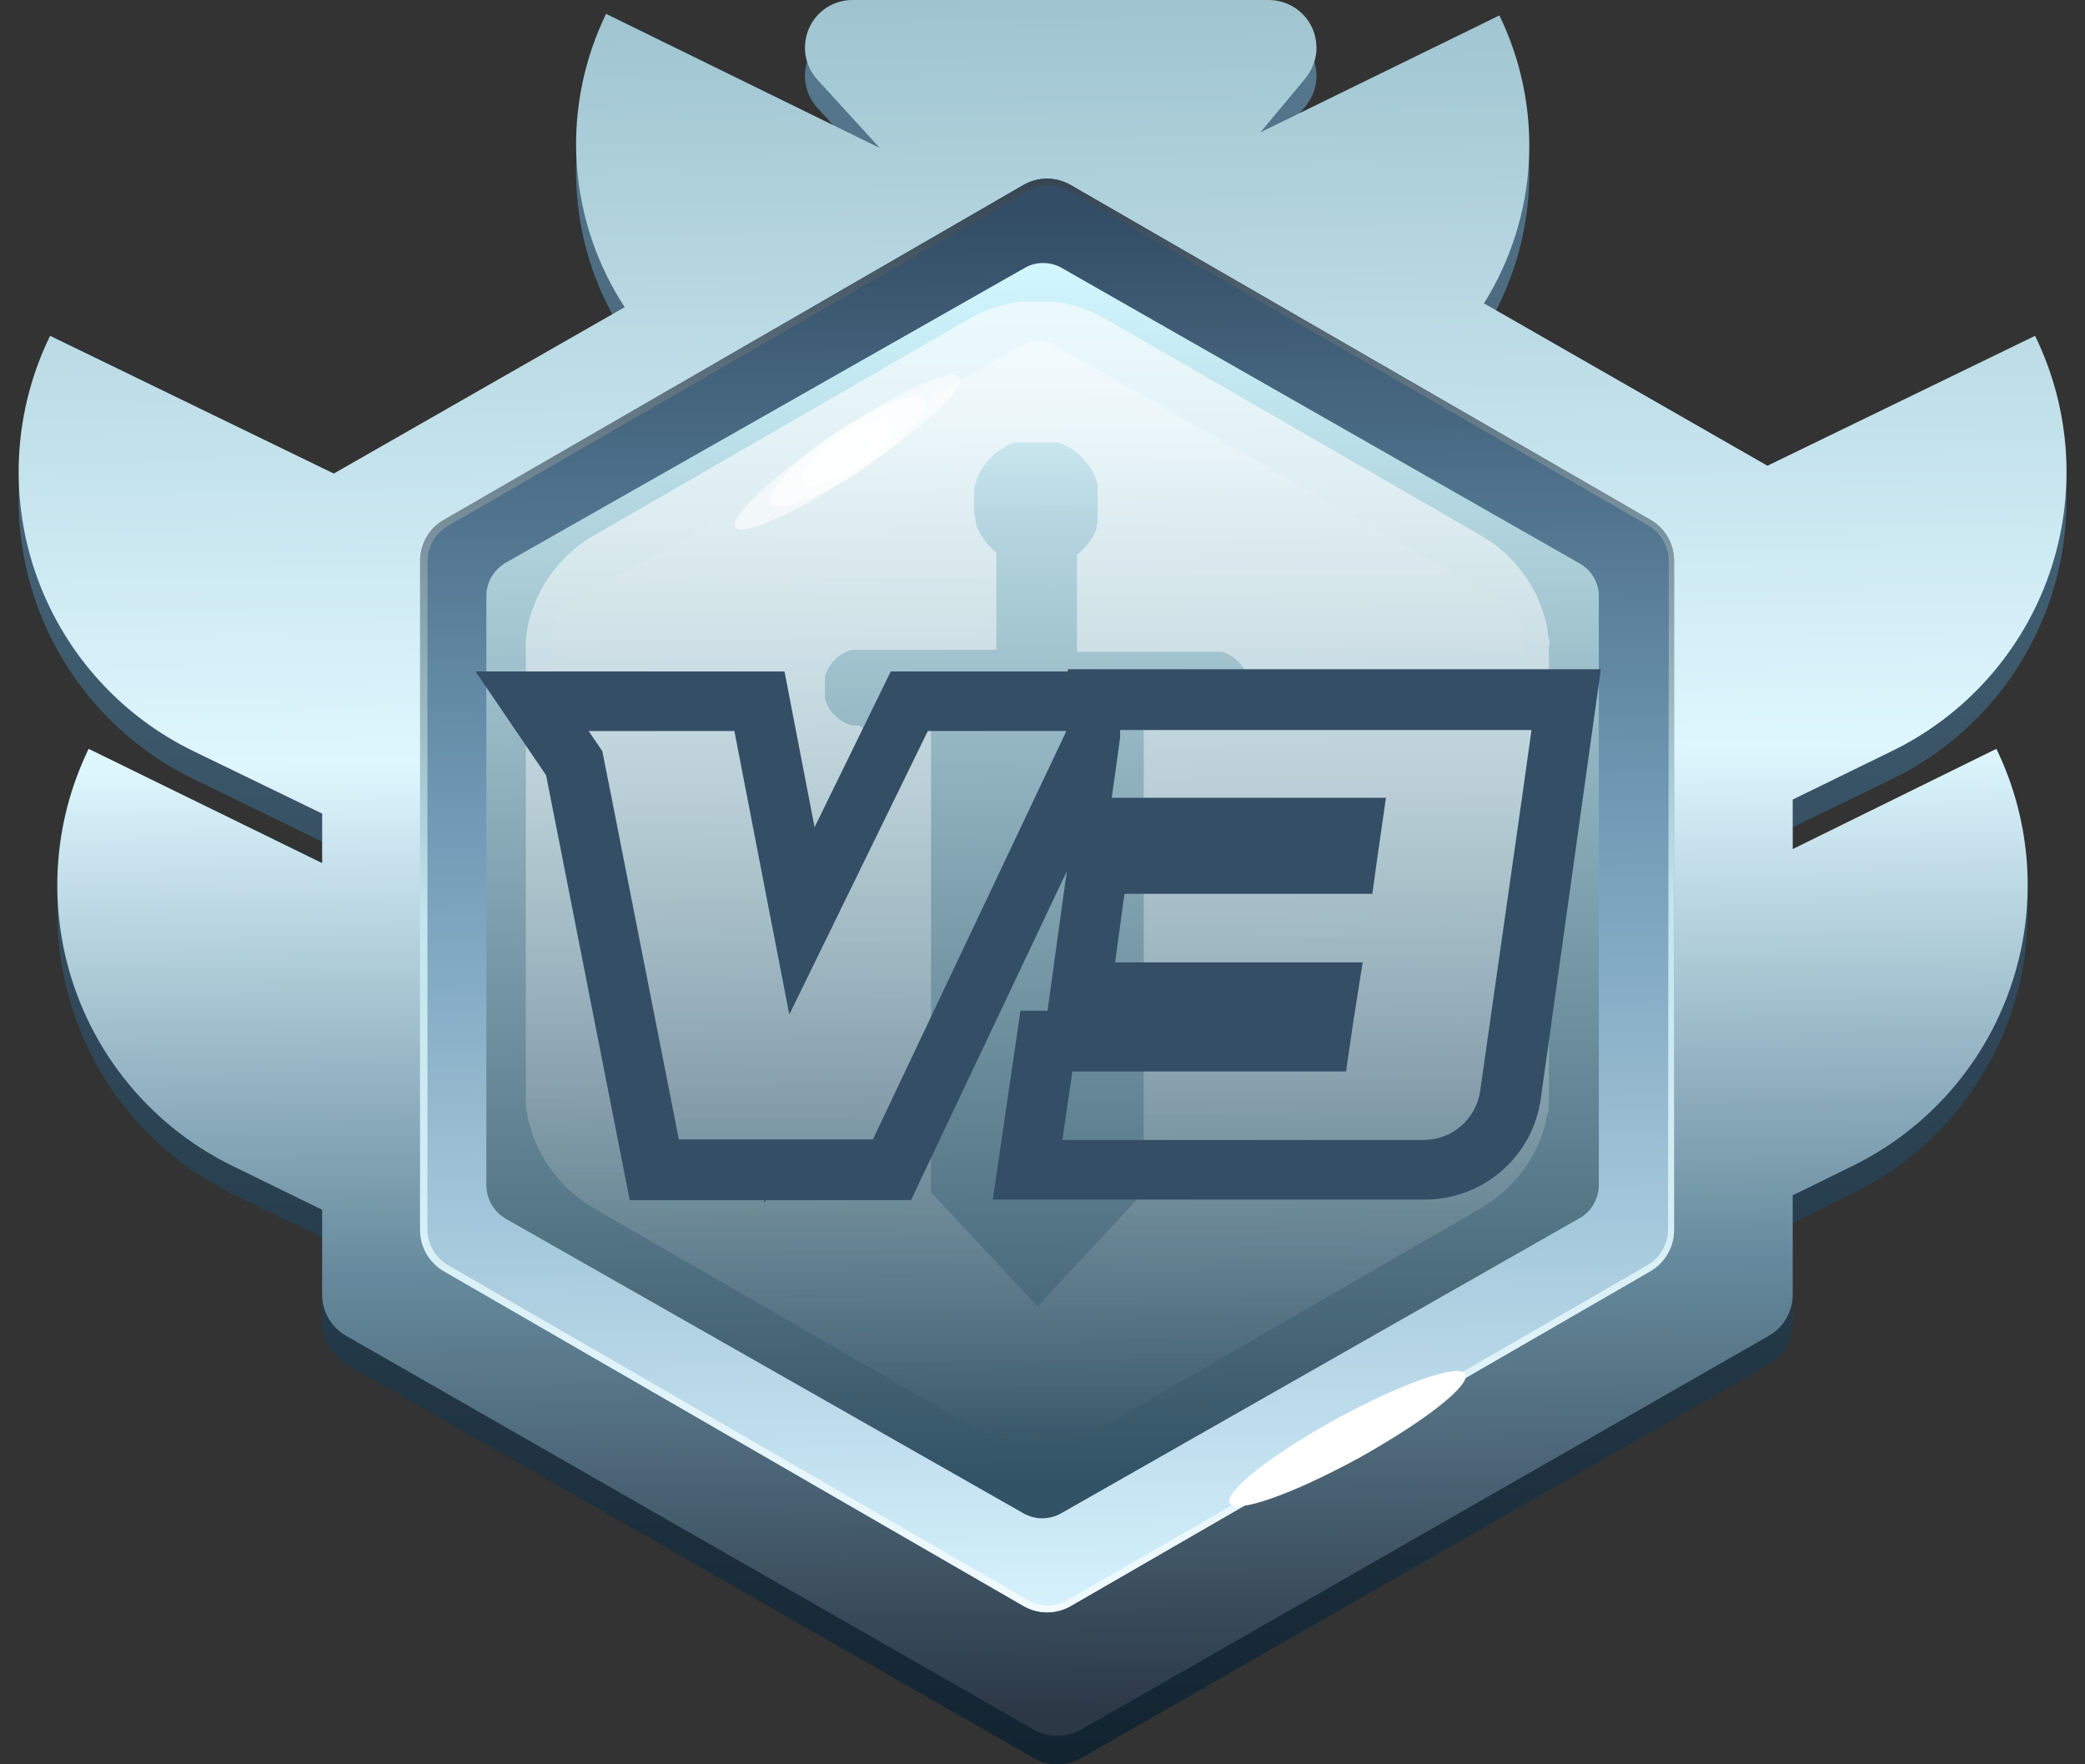 <svg width="104" height="88" viewBox="0 0 104 88" fill="none" xmlns="http://www.w3.org/2000/svg">
<rect x="0" y="0" width="104" height="88" fill="#333333" stroke="none"/>
<path fill-rule="evenodd" clip-rule="evenodd" d="M17.27 68.05L51.56 87.69C51.922 87.894 52.33 88 52.745 88C53.16 88 53.568 87.894 53.93 87.69L88.22 68.05C88.585 67.844 88.888 67.545 89.099 67.183C89.31 66.821 89.421 66.409 89.42 65.99V60.99L92.35 59.55C94.192 58.658 95.841 57.412 97.201 55.883C98.561 54.354 99.607 52.572 100.279 50.638C100.95 48.705 101.234 46.658 101.114 44.615C100.994 42.572 100.473 40.572 99.58 38.73L89.42 43.73V41.26L94.31 38.89C96.148 38.007 97.793 36.769 99.151 35.247C100.509 33.725 101.553 31.95 102.222 30.023C102.891 28.096 103.173 26.056 103.05 24.021C102.928 21.985 102.405 19.993 101.51 18.16L88.16 24.63L74.02 16.54C75.354 14.406 76.124 11.968 76.259 9.455C76.394 6.941 75.888 4.435 74.79 2.17L62.87 8L65.12 5.3C65.408 4.948 65.592 4.522 65.65 4.07C65.701 3.623 65.628 3.17 65.44 2.76C65.246 2.354 64.941 2.011 64.561 1.771C64.181 1.53 63.74 1.402 63.29 1.4H42.53C42.067 1.397 41.614 1.53 41.227 1.783C40.839 2.035 40.534 2.396 40.35 2.82C40.165 3.242 40.106 3.708 40.181 4.163C40.255 4.617 40.46 5.04 40.77 5.38L43.88 8.78L30.23 2.09L30.05 2.48C29.023 4.754 28.586 7.25 28.78 9.738C28.974 12.225 29.793 14.623 31.16 16.71L16.65 25.01L2.5 18.15L2.31 18.54C0.641 22.224 0.479 26.415 1.86 30.216C3.241 34.017 6.055 37.127 9.7 38.88L16.07 41.98V44.46L4.42 38.76L4.24 39.15C2.573 42.85 2.415 47.054 3.799 50.869C5.182 54.684 7.999 57.809 11.65 59.58L16.07 61.75V65.97C16.069 66.389 16.18 66.801 16.391 67.163C16.602 67.525 16.905 67.825 17.27 68.03V68.05Z" fill="url(#paint0_linear_1234_39450)"/>
<path fill-rule="evenodd" clip-rule="evenodd" d="M94.31 37.49C96.149 36.605 97.794 35.366 99.152 33.844C100.51 32.321 101.554 30.545 102.223 28.617C102.892 26.69 103.173 24.649 103.051 22.613C102.929 20.576 102.405 18.584 101.51 16.75L88.16 23.23L74.02 15.13C75.355 12.998 76.126 10.561 76.261 8.049C76.395 5.538 75.889 3.033 74.79 0.77L62.87 6.6L65.12 3.9C65.402 3.548 65.585 3.127 65.65 2.68C65.702 2.229 65.629 1.773 65.44 1.36C65.246 0.954 64.941 0.611 64.561 0.37C64.181 0.13 63.74 0.001 63.29 4.93751e-05H42.53C42.067 -0.003 41.614 0.13 41.227 0.382C40.839 0.635 40.534 0.996 40.35 1.42C40.169 1.842 40.11 2.306 40.18 2.76C40.258 3.211 40.463 3.631 40.77 3.97L43.88 7.38L30.23 0.69L30.05 1.08C29.023 3.356 28.587 5.853 28.78 8.342C28.974 10.831 29.793 13.231 31.16 15.32L16.65 23.62L2.5 16.75L2.31 17.15C0.641 20.834 0.479 25.025 1.86 28.826C3.241 32.627 6.055 35.737 9.7 37.49L16.07 40.58V43.05L4.42 37.35L4.24 37.74C2.568 41.441 2.406 45.648 3.79 49.466C5.174 53.284 7.995 56.411 11.65 58.18L16.07 60.34V64.57C16.069 64.989 16.18 65.401 16.391 65.763C16.602 66.125 16.905 66.424 17.27 66.63L51.56 86.27C51.922 86.473 52.33 86.58 52.745 86.58C53.16 86.58 53.568 86.473 53.93 86.27L88.22 66.63C88.585 66.424 88.888 66.125 89.099 65.763C89.31 65.401 89.421 64.989 89.42 64.57V59.62L92.35 58.18C94.192 57.287 95.841 56.04 97.202 54.51C98.562 52.98 99.608 51.197 100.279 49.263C100.951 47.328 101.235 45.281 101.115 43.237C100.995 41.193 100.473 39.192 99.58 37.35L89.42 42.35V39.88L94.31 37.49Z" fill="url(#paint1_linear_1234_39450)"/>
<path fill-rule="evenodd" clip-rule="evenodd" d="M83.181 62.541C83.391 62.179 83.501 61.769 83.501 61.351V27.971C83.499 27.553 83.389 27.143 83.181 26.781C82.973 26.422 82.672 26.124 82.311 25.921L53.411 9.231C53.051 9.021 52.642 8.91 52.226 8.91C51.809 8.91 51.4 9.021 51.041 9.231L22.141 25.971C21.779 26.174 21.479 26.471 21.271 26.831C21.078 27.18 20.975 27.572 20.971 27.971V61.341C20.97 61.759 21.081 62.17 21.291 62.531C21.501 62.891 21.801 63.191 22.161 63.401L51.061 80.091C51.42 80.301 51.829 80.412 52.246 80.412C52.662 80.412 53.071 80.301 53.431 80.091L82.331 63.401C82.682 63.191 82.975 62.895 83.181 62.541Z" fill="url(#paint2_linear_1234_39450)"/>
<path fill-rule="evenodd" clip-rule="evenodd" d="M83.501 61.351C83.502 61.769 83.391 62.179 83.181 62.541C82.971 62.901 82.671 63.201 82.311 63.411L53.411 80.101C53.052 80.311 52.643 80.421 52.226 80.421C51.81 80.421 51.401 80.311 51.041 80.101L22.141 63.411C21.781 63.201 21.481 62.901 21.271 62.541C21.061 62.179 20.951 61.769 20.951 61.351V27.971C20.953 27.553 21.063 27.143 21.271 26.781C21.479 26.422 21.779 26.124 22.141 25.921L51.041 9.231C51.401 9.021 51.81 8.91 52.226 8.91C52.643 8.91 53.052 9.021 53.411 9.231L82.311 25.921C82.673 26.124 82.973 26.422 83.181 26.781C83.389 27.143 83.499 27.553 83.501 27.971V61.351ZM83.201 61.351C83.198 61.703 83.101 62.048 82.921 62.351C82.742 62.669 82.479 62.932 82.161 63.111L53.261 79.801C52.958 79.981 52.613 80.077 52.261 80.081C51.91 80.074 51.565 79.978 51.261 79.801L22.361 63.111C22.045 62.93 21.782 62.667 21.601 62.351C21.426 62.046 21.329 61.702 21.321 61.351V27.971C21.328 27.619 21.424 27.275 21.601 26.971C21.782 26.657 22.045 26.397 22.361 26.221L51.261 9.531C51.575 9.347 51.932 9.25 52.296 9.25C52.66 9.25 53.017 9.347 53.331 9.531L82.241 26.221C82.549 26.407 82.803 26.669 82.978 26.983C83.154 27.297 83.244 27.651 83.241 28.011L83.201 61.351Z" fill="url(#paint3_linear_1234_39450)"/>
<path fill-rule="evenodd" clip-rule="evenodd" d="M25.18 60.76L51.05 75.48C51.337 75.643 51.661 75.729 51.99 75.73C52.32 75.728 52.643 75.642 52.93 75.48L78.79 60.76C79.084 60.596 79.326 60.354 79.49 60.06C79.659 59.772 79.749 59.444 79.75 59.11V29.73C79.749 29.39 79.656 29.057 79.48 28.766C79.303 28.476 79.051 28.238 78.75 28.08L52.97 13.37C52.685 13.204 52.36 13.118 52.03 13.12C51.703 13.117 51.381 13.203 51.1 13.37L25.22 28.07C24.932 28.241 24.691 28.482 24.52 28.77C24.342 29.073 24.252 29.419 24.26 29.77V59.15C24.267 59.489 24.364 59.819 24.539 60.109C24.715 60.399 24.963 60.637 25.26 60.8L25.18 60.76Z" fill="url(#paint4_linear_1234_39450)"/>
<g opacity="0.6">
<path fill-rule="evenodd" clip-rule="evenodd" d="M47.871 18.821C47.521 18.311 44.751 19.561 41.681 21.621C38.611 23.681 36.381 25.771 36.681 26.291C36.981 26.811 39.801 25.551 42.881 23.481C45.961 21.411 48.211 19.341 47.871 18.821Z" fill="white"/>
</g>
<path fill-rule="evenodd" clip-rule="evenodd" d="M50.971 71.85C51.22 71.994 51.503 72.07 51.791 72.07C52.078 72.07 52.361 71.994 52.611 71.85L75.18 58.91C75.438 58.765 75.649 58.55 75.79 58.29C75.942 58.036 76.021 57.746 76.02 57.45V31.61C76.019 31.313 75.943 31.021 75.8 30.76C75.649 30.508 75.436 30.298 75.18 30.15L52.611 17.21C52.362 17.064 52.079 16.988 51.791 16.99C51.502 16.988 51.219 17.064 50.971 17.21L28.401 30.15C28.145 30.298 27.932 30.508 27.78 30.76C27.638 31.021 27.562 31.313 27.561 31.61V57.45C27.561 57.745 27.637 58.034 27.78 58.29C27.929 58.548 28.143 58.762 28.401 58.91L50.971 71.85Z" fill="url(#paint5_linear_1234_39450)"/>
<g opacity="0.6">
<path fill-rule="evenodd" clip-rule="evenodd" d="M46.121 19.97C45.771 19.46 43.791 20.19 41.671 21.6C39.551 23.01 38.131 24.6 38.481 25.09C38.831 25.58 40.811 24.88 42.921 23.46C45.031 22.04 46.461 20.51 46.121 19.97Z" fill="white"/>
</g>
<g opacity="0.6">
<path fill-rule="evenodd" clip-rule="evenodd" d="M44.51 21.071C44.24 20.661 43.02 20.991 41.8 21.811C40.581 22.631 39.8 23.631 40.08 24.041C40.36 24.451 41.581 24.121 42.8 23.301C44.02 22.481 44.79 21.481 44.51 21.071Z" fill="white"/>
</g>
<g opacity="0.6">
<path fill-rule="evenodd" clip-rule="evenodd" d="M43.971 21.451C43.691 21.041 42.731 21.201 41.821 21.811C40.911 22.421 40.391 23.251 40.661 23.661C40.931 24.071 41.901 23.911 42.811 23.301C43.721 22.691 44.231 21.861 43.971 21.451Z" fill="white"/>
</g>
<path fill-rule="evenodd" clip-rule="evenodd" d="M73.09 68.53C72.79 67.99 69.92 68.99 66.67 70.77C63.42 72.55 61.03 74.43 61.33 74.98C61.63 75.53 64.5 74.52 67.75 72.73C71 70.94 73.39 69.08 73.09 68.53Z" fill="white"/>
<path fill-rule="evenodd" clip-rule="evenodd" d="M71.242 69.54C70.951 69 68.901 69.54 66.671 70.77C64.442 72 62.882 73.42 63.181 73.96C63.481 74.5 65.522 73.96 67.751 72.73C69.981 71.5 71.541 70.09 71.242 69.54Z" fill="white"/>
<path fill-rule="evenodd" clip-rule="evenodd" d="M69.55 70.471C69.31 70.04 68.07 70.26 66.78 70.971C65.49 71.68 64.63 72.601 64.87 73.031C65.11 73.461 66.35 73.25 67.64 72.54C68.93 71.83 69.79 70.91 69.55 70.471Z" fill="white"/>
<path fill-rule="evenodd" clip-rule="evenodd" d="M68.971 70.8C68.741 70.37 67.761 70.44 66.801 70.97C65.841 71.5 65.241 72.28 65.481 72.71C65.721 73.14 66.691 73.07 67.661 72.54C68.631 72.01 69.191 71.23 68.971 70.8Z" fill="white"/>
<path fill-rule="evenodd" clip-rule="evenodd" d="M55.26 15.971L73.82 26.68L74.21 26.921L74.59 27.18L74.95 27.471L75.28 27.791L75.6 28.121L75.89 28.481L76.16 28.851L76.4 29.241L76.62 29.651L76.8 30.071C76.86 30.211 76.91 30.361 76.96 30.501C77.01 30.641 77.05 30.791 77.09 30.941C77.13 31.091 77.16 31.241 77.19 31.391C77.22 31.541 77.19 31.701 77.26 31.851C77.33 32.001 77.26 32.151 77.26 32.31C77.26 32.471 77.26 32.611 77.26 32.771V54.201C77.26 54.351 77.26 54.511 77.26 54.66C77.26 54.81 77.26 54.971 77.26 55.121C77.26 55.271 77.26 55.421 77.19 55.571C77.12 55.721 77.13 55.871 77.09 56.021C77.05 56.171 77.01 56.321 76.96 56.461C76.91 56.601 76.86 56.751 76.8 56.901L76.62 57.321C76.55 57.451 76.48 57.591 76.4 57.721C76.32 57.851 76.24 57.991 76.16 58.111L75.89 58.491C75.8 58.611 75.7 58.731 75.6 58.841C75.5 58.951 75.39 59.071 75.28 59.181L74.95 59.491L74.59 59.781L74.21 60.05L73.82 60.291L55.26 71.011L54.85 71.231L54.44 71.421L54.01 71.591L53.57 71.731L53.12 71.831C52.969 71.867 52.815 71.894 52.66 71.91H52.2H51.28H50.82C50.669 71.894 50.519 71.867 50.37 71.831L49.92 71.731L49.48 71.591L49.05 71.421L48.63 71.231L48.23 71.011L29.67 60.291L29.27 60.05L28.9 59.781L28.54 59.491L28.2 59.181C28.1 59.071 27.99 58.961 27.89 58.841C27.79 58.721 27.69 58.611 27.6 58.491C27.502 58.37 27.411 58.243 27.33 58.111C27.239 57.988 27.159 57.858 27.09 57.721C27.01 57.591 26.94 57.451 26.87 57.321C26.8 57.191 26.74 57.041 26.68 56.901C26.62 56.761 26.57 56.611 26.52 56.461C26.47 56.311 26.43 56.171 26.39 56.021C26.35 55.871 26.32 55.721 26.3 55.571C26.267 55.422 26.244 55.272 26.23 55.121C26.221 54.967 26.221 54.814 26.23 54.66C26.23 54.511 26.23 54.351 26.23 54.201V32.771C26.23 32.611 26.23 32.461 26.23 32.31C26.22 32.157 26.22 32.004 26.23 31.851C26.244 31.696 26.267 31.542 26.3 31.391C26.3 31.241 26.36 31.091 26.39 30.941C26.42 30.791 26.48 30.651 26.52 30.501L26.68 30.071C26.74 29.931 26.8 29.791 26.87 29.651L27.09 29.241C27.163 29.106 27.243 28.976 27.33 28.851C27.411 28.721 27.502 28.597 27.6 28.481L27.89 28.121L28.2 27.791L28.54 27.471L28.9 27.18L29.27 26.921L29.67 26.68L48.23 15.971L48.63 15.741L49.05 15.55L49.48 15.381L49.92 15.241L50.37 15.141L50.82 15.06H51.28H52.2H52.66L53.12 15.141L53.57 15.241L54.01 15.381L54.44 15.55L54.85 15.741L55.26 15.971ZM43.11 36.31H46.44V59.471L51.75 65.16L57.05 59.471V36.291H60.57H60.76H60.95L61.14 36.221L61.31 36.141L61.48 36.041L61.63 35.92C61.727 35.837 61.817 35.747 61.9 35.651C61.943 35.603 61.983 35.553 62.02 35.501L62.12 35.331C62.151 35.273 62.178 35.212 62.2 35.151C62.228 35.092 62.251 35.032 62.27 34.971C62.27 34.911 62.27 34.851 62.32 34.781V34.591V34.201V34.011C62.32 33.951 62.32 33.891 62.27 33.821C62.251 33.759 62.228 33.699 62.2 33.641C62.18 33.581 62.153 33.524 62.12 33.471L62.02 33.3C61.983 33.248 61.943 33.198 61.9 33.151L61.77 33.001L61.63 32.871L61.48 32.761L61.31 32.66L61.14 32.571L60.95 32.511H60.76H60.57H53.72V27.66L53.85 27.561L53.97 27.451L54.08 27.331L54.19 27.211L54.29 27.081L54.39 26.941L54.48 26.811C54.503 26.759 54.53 26.708 54.56 26.66L54.63 26.521L54.7 26.371C54.705 26.317 54.705 26.264 54.7 26.211C54.721 26.162 54.738 26.112 54.75 26.061C54.75 26 54.75 25.951 54.75 25.901V25.741C54.755 25.684 54.755 25.627 54.75 25.571C54.756 25.517 54.756 25.464 54.75 25.41C54.755 25.357 54.755 25.304 54.75 25.251V24.971C54.755 24.917 54.755 24.864 54.75 24.811C54.75 24.811 54.75 24.701 54.75 24.651V24.481V24.321C54.75 24.321 54.75 24.221 54.75 24.16C54.7 24.011 54.7 24.011 54.65 23.861C54.631 23.809 54.608 23.759 54.58 23.711L54.51 23.561L54.43 23.421L54.34 23.281L54.24 23.141L54.14 23.011L54.03 22.891L53.92 22.771L53.8 22.66L53.67 22.561L53.54 22.461L53.41 22.371L53.26 22.281L53.12 22.211L52.97 22.141L52.82 22.071H52.66H52.51H52.35H52.19H52.02H51.86H51.53H51.37H51.21H51.04H50.88H50.73H50.57L50.42 22.141L50.27 22.211L50.13 22.281L49.99 22.371L49.85 22.461L49.72 22.561L49.59 22.66L49.47 22.771L49.36 22.891L49.25 23.011L49.15 23.141L49.05 23.281C49.018 23.324 48.991 23.371 48.97 23.421L48.88 23.561L48.81 23.711L48.74 23.861C48.69 24.011 48.69 24.011 48.64 24.161C48.64 24.221 48.64 24.271 48.59 24.321V24.481C48.586 24.537 48.586 24.594 48.59 24.651C48.586 24.704 48.586 24.757 48.59 24.811C48.59 24.811 48.59 24.921 48.59 24.971V25.141C48.59 25.141 48.59 25.25 48.59 25.3C48.585 25.354 48.585 25.407 48.59 25.461C48.586 25.517 48.586 25.574 48.59 25.631C48.63 25.791 48.63 25.791 48.67 25.951C48.666 26 48.666 26.051 48.67 26.101C48.683 26.155 48.699 26.209 48.72 26.261C48.748 26.309 48.771 26.359 48.79 26.41L48.86 26.55L48.95 26.701L49.03 26.831L49.13 26.971C49.166 27.012 49.2 27.055 49.23 27.101L49.34 27.221L49.45 27.341L49.57 27.451L49.7 27.55V32.41H42.84H42.65H42.46L42.28 32.481L42.11 32.56C42.051 32.588 41.994 32.622 41.94 32.66L41.78 32.771L41.64 32.901L41.51 33.05L41.4 33.201L41.3 33.371L41.21 33.541L41.15 33.731C41.146 33.791 41.146 33.851 41.15 33.91V34.111C41.15 34.171 41.15 34.24 41.15 34.3C41.15 34.361 41.15 34.431 41.15 34.491V34.681C41.145 34.744 41.145 34.807 41.15 34.871C41.169 34.932 41.193 34.992 41.22 35.05C41.243 35.112 41.27 35.172 41.3 35.231C41.33 35.286 41.364 35.34 41.4 35.391C41.437 35.446 41.477 35.5 41.52 35.55L41.65 35.691L41.79 35.821L41.94 35.931L42.11 36.031L42.28 36.111L42.47 36.181H42.65H42.84C42.924 36.244 43.015 36.298 43.11 36.341V36.31Z" fill="url(#paint6_linear_1234_39450)"/>
<path d="M67.501 50.971L67.141 53.441H53.491L53.431 53.861L52.991 56.861H71.061C71.738 56.849 72.389 56.595 72.897 56.146C73.405 55.697 73.736 55.082 73.831 54.411L75.971 39.411L76.391 36.411H55.871V36.791L55.641 38.471L55.451 39.791H69.131L68.701 42.791L68.451 44.581H56.091L56.031 45.001L55.621 48.001H67.971L67.501 50.971ZM53.211 43.461L45.441 59.861H38.201L38.121 60.011V59.861H31.411L27.241 38.671L23.721 33.491H39.131L40.631 41.261L44.431 33.491H53.261V33.381H79.851L76.851 54.831C76.652 56.214 75.963 57.479 74.909 58.397C73.856 59.315 72.508 59.824 71.111 59.831H49.521L50.901 50.411H52.251L53.211 43.461ZM49.871 36.461H46.281L41.561 46.121L39.371 50.601L38.421 45.711L36.631 36.461H29.361L30.041 37.461L30.441 39.461L33.861 56.831H43.541L51.771 39.461L52.681 37.541L53.191 36.461H49.871Z" fill="#344E66"/>
<defs>
<linearGradient id="paint0_linear_1234_39450" x1="51.72" y1="1.43" x2="52.74" y2="87.3" gradientUnits="userSpaceOnUse">
<stop stop-color="#577990"/>
<stop offset="1" stop-color="#132431"/>
</linearGradient>
<linearGradient id="paint1_linear_1234_39450" x1="51.72" y1="0.01" x2="52.74" y2="85.6" gradientUnits="userSpaceOnUse">
<stop stop-color="#9FC4D0"/>
<stop offset="0.44" stop-color="#DEF7FF"/>
<stop offset="0.74" stop-color="#65899C"/>
<stop offset="1" stop-color="#2B3846"/>
</linearGradient>
<linearGradient id="paint2_linear_1234_39450" x1="51.921" y1="10.531" x2="52.541" y2="80.441" gradientUnits="userSpaceOnUse">
<stop stop-color="#324D65"/>
<stop offset="0.43" stop-color="#709AB6"/>
<stop offset="1" stop-color="#D6F2FD"/>
</linearGradient>
<linearGradient id="paint3_linear_1234_39450" x1="51.911" y1="8.931" x2="52.541" y2="80.421" gradientUnits="userSpaceOnUse">
<stop stop-color="#374553"/>
<stop offset="0.51" stop-color="#C2E5EE"/>
<stop offset="1" stop-color="#F0FAFF"/>
</linearGradient>
<linearGradient id="paint4_linear_1234_39450" x1="51.69" y1="13.13" x2="52.25" y2="73.9" gradientUnits="userSpaceOnUse">
<stop stop-color="#D3F7FF"/>
<stop offset="1" stop-color="#325265"/>
</linearGradient>
<linearGradient id="paint5_linear_1234_39450" x1="51.56" y1="16.99" x2="52.041" y2="72.07" gradientUnits="userSpaceOnUse">
<stop stop-color="white" stop-opacity="0.4"/>
<stop offset="0.16" stop-color="white" stop-opacity="0.06"/>
<stop offset="0.33" stop-color="white" stop-opacity="0"/>
</linearGradient>
<linearGradient id="paint6_linear_1234_39450" x1="51.49" y1="15.03" x2="52" y2="72.001" gradientUnits="userSpaceOnUse">
<stop stop-color="white" stop-opacity="0.6"/>
<stop offset="0.11" stop-color="white" stop-opacity="0.6"/>
<stop offset="1" stop-color="white" stop-opacity="0"/>
</linearGradient>
</defs>
</svg>
